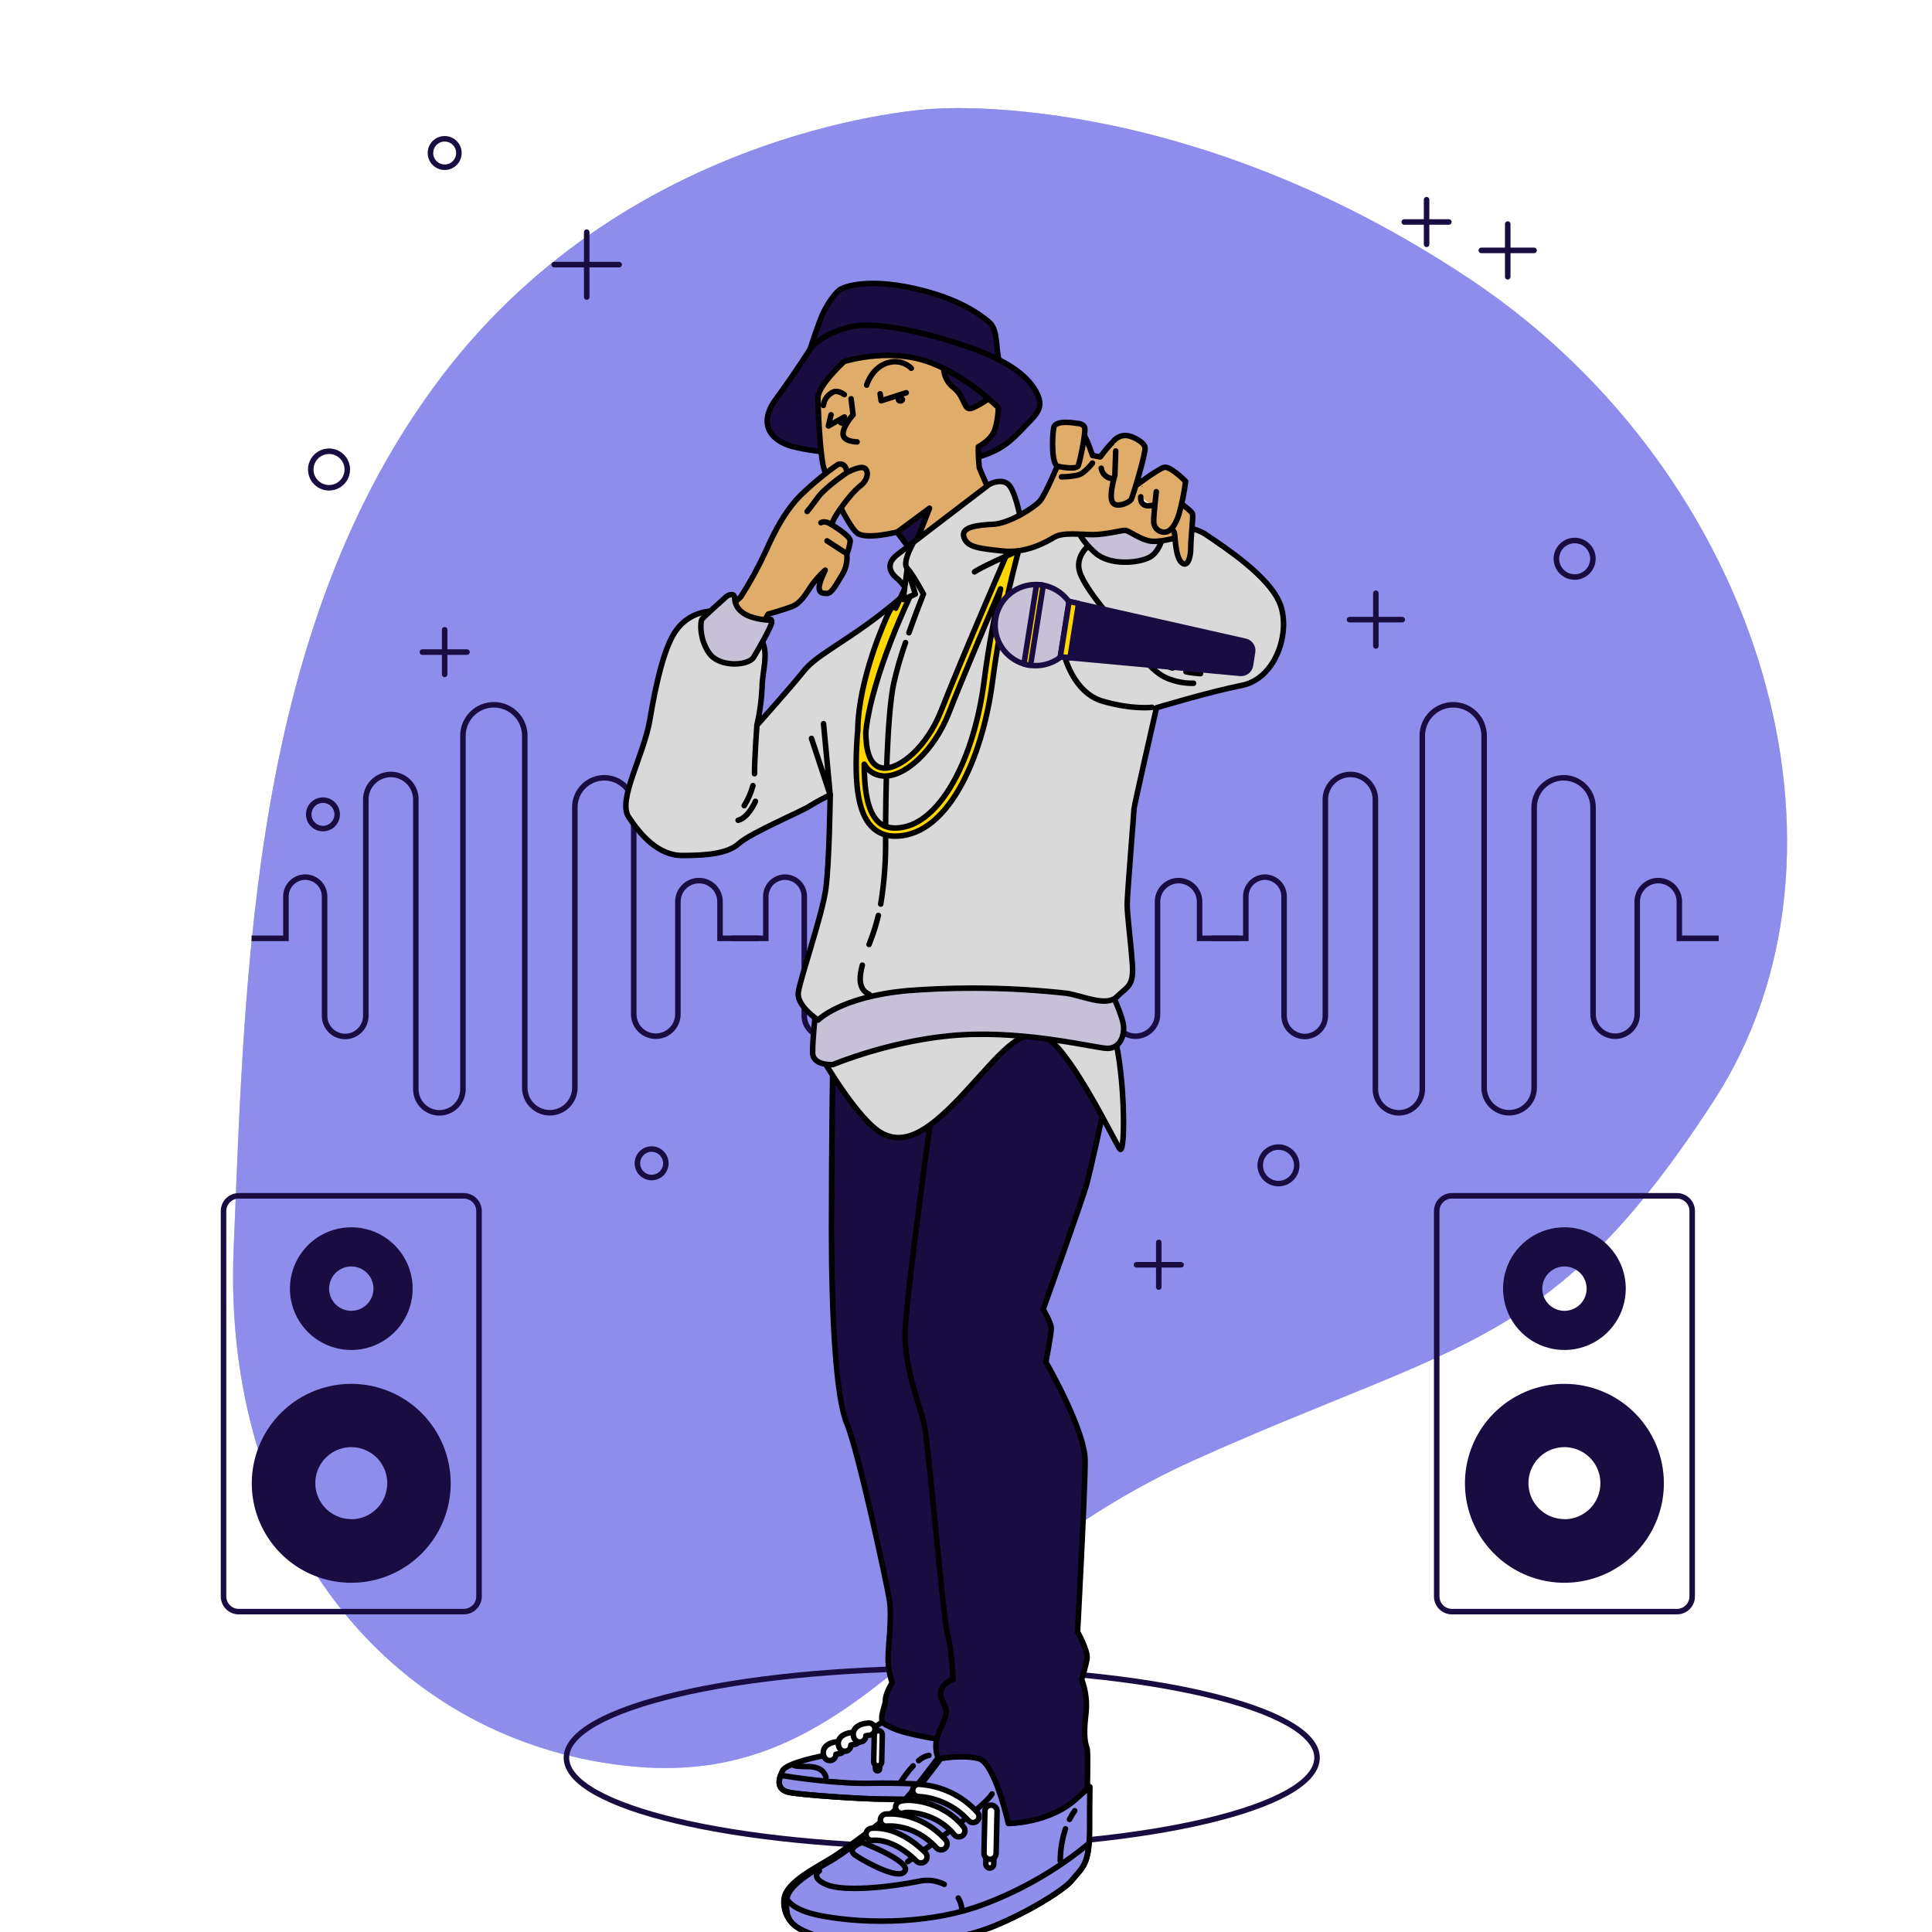 <svg width="350" height="350" viewBox="0 0 350 350" fill="none" xmlns="http://www.w3.org/2000/svg">
<g filter="url(#filter0_dd_238_185)">
<path d="M168.658 11.746C168.658 11.746 114.856 14.476 80.129 60.046C45.402 105.616 44.429 167.846 42.329 218.246C40.229 268.646 69.762 306.817 113.064 311.85C156.366 316.883 168.035 278.173 216.608 256.389C265.181 234.605 281.4 236.166 310.45 191.436C339.5 146.706 319.2 77.938 266.497 42.7C213.794 7.462 168.658 11.746 168.658 11.746Z" fill="#8F8EEB"/>
<path opacity="0.7" d="M168.658 11.746C168.658 11.746 114.856 14.476 80.129 60.046C45.402 105.616 44.429 167.846 42.329 218.246C40.229 268.646 69.762 306.817 113.064 311.85C156.366 316.883 168.035 278.173 216.608 256.389C265.181 234.605 281.4 236.166 310.45 191.436C339.5 146.706 319.2 77.938 266.497 42.7C213.794 7.462 168.658 11.746 168.658 11.746Z" fill="#8F8EEB"/>
</g>
<path d="M63.637 250.698C60.073 250.697 56.589 251.752 53.624 253.732C50.66 255.711 48.35 258.525 46.985 261.818C45.621 265.11 45.263 268.734 45.958 272.229C46.653 275.725 48.369 278.936 50.89 281.457C53.41 283.977 56.621 285.693 60.117 286.388C63.613 287.083 67.236 286.726 70.529 285.361C73.821 283.997 76.635 281.686 78.615 278.722C80.594 275.758 81.65 272.273 81.648 268.709C81.648 263.932 79.751 259.351 76.373 255.973C72.995 252.596 68.414 250.698 63.637 250.698ZM63.637 275.198C62.348 275.198 61.088 274.816 60.017 274.1C58.945 273.384 58.11 272.366 57.616 271.175C57.123 269.984 56.994 268.674 57.245 267.41C57.497 266.145 58.118 264.984 59.029 264.073C59.941 263.161 61.102 262.541 62.366 262.289C63.63 262.038 64.94 262.167 66.131 262.66C67.322 263.153 68.34 263.989 69.056 265.06C69.772 266.132 70.154 267.392 70.154 268.681C70.158 269.539 69.992 270.39 69.666 271.184C69.34 271.977 68.861 272.699 68.255 273.307C67.65 273.915 66.93 274.398 66.138 274.727C65.345 275.056 64.496 275.226 63.637 275.226V275.198Z" fill="#190C40"/>
<path d="M63.638 222.334C61.439 222.334 59.29 222.986 57.462 224.207C55.634 225.429 54.209 227.165 53.368 229.196C52.526 231.227 52.306 233.462 52.735 235.619C53.164 237.775 54.223 239.756 55.777 241.31C57.332 242.865 59.313 243.923 61.469 244.352C63.625 244.781 65.86 244.561 67.891 243.72C69.923 242.878 71.659 241.454 72.88 239.626C74.102 237.798 74.754 235.649 74.754 233.45C74.754 230.502 73.582 227.674 71.498 225.59C69.413 223.505 66.586 222.334 63.638 222.334ZM63.638 237.468C62.843 237.468 62.066 237.232 61.405 236.791C60.744 236.349 60.23 235.722 59.925 234.988C59.621 234.253 59.542 233.446 59.697 232.666C59.852 231.887 60.234 231.171 60.796 230.609C61.358 230.047 62.074 229.664 62.854 229.509C63.633 229.354 64.441 229.434 65.175 229.738C65.909 230.042 66.537 230.557 66.978 231.218C67.42 231.878 67.656 232.655 67.656 233.45C67.656 234.516 67.232 235.538 66.479 236.291C65.725 237.045 64.703 237.468 63.638 237.468Z" fill="#190C40"/>
<path d="M84.021 216.636H43.253C41.73 216.636 40.495 217.871 40.495 219.394V289.205C40.495 290.728 41.73 291.963 43.253 291.963H84.021C85.544 291.963 86.779 290.728 86.779 289.205V219.394C86.779 217.871 85.544 216.636 84.021 216.636Z" stroke="#190C40" stroke-miterlimit="10"/>
<path d="M283.409 250.698C279.845 250.698 276.361 251.755 273.398 253.735C270.434 255.715 268.125 258.53 266.761 261.822C265.398 265.115 265.042 268.738 265.737 272.234C266.433 275.729 268.15 278.94 270.67 281.459C273.191 283.979 276.402 285.694 279.898 286.389C283.393 287.083 287.016 286.725 290.309 285.36C293.601 283.996 296.414 281.685 298.393 278.721C300.372 275.757 301.428 272.273 301.427 268.709C301.427 266.343 300.961 264.001 300.055 261.815C299.149 259.629 297.822 257.643 296.149 255.971C294.476 254.298 292.489 252.972 290.303 252.067C288.117 251.162 285.774 250.697 283.409 250.698ZM283.409 275.198C282.12 275.198 280.86 274.816 279.788 274.1C278.716 273.384 277.881 272.366 277.388 271.175C276.894 269.984 276.765 268.674 277.017 267.41C277.268 266.145 277.889 264.984 278.8 264.073C279.712 263.161 280.873 262.541 282.137 262.289C283.401 262.038 284.712 262.167 285.903 262.66C287.093 263.153 288.111 263.989 288.827 265.06C289.543 266.132 289.926 267.392 289.926 268.681C289.93 269.539 289.765 270.39 289.439 271.185C289.114 271.979 288.635 272.701 288.029 273.309C287.423 273.918 286.703 274.4 285.91 274.729C285.117 275.058 284.267 275.227 283.409 275.226V275.198Z" fill="#190C40"/>
<path d="M283.409 222.334C281.21 222.334 279.061 222.986 277.233 224.207C275.405 225.429 273.98 227.165 273.139 229.196C272.298 231.227 272.078 233.462 272.507 235.619C272.935 237.775 273.994 239.756 275.549 241.31C277.103 242.865 279.084 243.923 281.24 244.352C283.397 244.781 285.632 244.561 287.663 243.72C289.694 242.878 291.43 241.454 292.652 239.626C293.873 237.798 294.525 235.649 294.525 233.45C294.525 230.502 293.354 227.674 291.269 225.59C289.185 223.505 286.357 222.334 283.409 222.334ZM283.409 237.468C282.615 237.467 281.838 237.23 281.179 236.787C280.519 236.345 280.005 235.717 279.702 234.983C279.399 234.248 279.32 233.441 279.476 232.662C279.632 231.883 280.015 231.168 280.577 230.606C281.139 230.045 281.855 229.663 282.635 229.509C283.414 229.354 284.221 229.434 284.955 229.739C285.689 230.043 286.316 230.558 286.757 231.218C287.198 231.879 287.434 232.656 287.434 233.45C287.434 233.978 287.33 234.501 287.127 234.989C286.925 235.477 286.629 235.92 286.255 236.294C285.881 236.667 285.437 236.963 284.949 237.164C284.46 237.366 283.937 237.469 283.409 237.468Z" fill="#190C40"/>
<path d="M303.8 216.636H263.032C261.509 216.636 260.274 217.871 260.274 219.394V289.205C260.274 290.728 261.509 291.963 263.032 291.963H303.8C305.324 291.963 306.558 290.728 306.558 289.205V219.394C306.558 217.871 305.324 216.636 303.8 216.636Z" stroke="#190C40" stroke-miterlimit="10"/>
<path d="M106.288 42.056V53.816" stroke="#190C40" stroke-linecap="round" stroke-linejoin="round"/>
<path d="M112.167 47.936H100.4" stroke="#190C40" stroke-linecap="round" stroke-linejoin="round"/>
<path d="M80.556 114.086V122.171" stroke="#190C40" stroke-linecap="round" stroke-linejoin="round"/>
<path d="M84.602 118.132H76.517" stroke="#190C40" stroke-linecap="round" stroke-linejoin="round"/>
<path d="M258.439 36.176V44.261" stroke="#190C40" stroke-linecap="round" stroke-linejoin="round"/>
<path d="M262.479 40.215H254.394" stroke="#190C40" stroke-linecap="round" stroke-linejoin="round"/>
<path d="M209.923 225.078V233.163" stroke="#190C40" stroke-linecap="round" stroke-linejoin="round"/>
<path d="M213.969 229.124H205.884" stroke="#190C40" stroke-linecap="round" stroke-linejoin="round"/>
<path d="M249.249 107.471V117.026" stroke="#190C40" stroke-linecap="round" stroke-linejoin="round"/>
<path d="M254.03 112.252H244.475" stroke="#190C40" stroke-linecap="round" stroke-linejoin="round"/>
<path d="M273.14 40.586V50.141" stroke="#190C40" stroke-linecap="round" stroke-linejoin="round"/>
<path d="M277.913 45.36H268.358" stroke="#190C40" stroke-linecap="round" stroke-linejoin="round"/>
<path d="M62.916 85.05C62.917 85.705 62.724 86.347 62.361 86.892C61.998 87.438 61.48 87.863 60.875 88.115C60.27 88.366 59.604 88.432 58.961 88.305C58.318 88.177 57.727 87.862 57.264 87.398C56.8 86.935 56.485 86.344 56.357 85.701C56.23 85.058 56.296 84.392 56.547 83.787C56.799 83.181 57.224 82.664 57.77 82.301C58.315 81.938 58.956 81.745 59.612 81.746C60.488 81.746 61.329 82.094 61.948 82.714C62.568 83.333 62.916 84.174 62.916 85.05Z" stroke="#190C40" stroke-linecap="round" stroke-linejoin="round"/>
<path d="M234.92 211.113C234.92 211.768 234.726 212.408 234.362 212.952C233.998 213.497 233.481 213.921 232.876 214.172C232.271 214.423 231.605 214.488 230.963 214.36C230.321 214.233 229.731 213.917 229.268 213.454C228.805 212.991 228.489 212.401 228.361 211.759C228.234 211.117 228.299 210.451 228.55 209.846C228.8 209.241 229.225 208.724 229.769 208.36C230.314 207.996 230.954 207.802 231.609 207.802C232.044 207.802 232.474 207.888 232.876 208.054C233.278 208.22 233.643 208.464 233.95 208.772C234.258 209.079 234.501 209.444 234.668 209.846C234.834 210.248 234.92 210.678 234.92 211.113Z" stroke="#190C40" stroke-linecap="round" stroke-linejoin="round"/>
<path d="M288.575 101.227C288.575 101.882 288.381 102.522 288.017 103.066C287.653 103.611 287.136 104.035 286.531 104.286C285.926 104.537 285.26 104.602 284.618 104.474C283.976 104.347 283.386 104.031 282.923 103.568C282.46 103.105 282.145 102.515 282.017 101.873C281.889 101.231 281.955 100.565 282.205 99.96C282.456 99.355 282.88 98.838 283.425 98.474C283.969 98.11 284.609 97.916 285.264 97.916C285.699 97.915 286.13 98 286.532 98.166C286.934 98.332 287.3 98.576 287.607 98.884C287.915 99.191 288.159 99.557 288.325 99.959C288.491 100.361 288.576 100.792 288.575 101.227Z" stroke="#190C40" stroke-linecap="round" stroke-linejoin="round"/>
<path d="M80.555 30.296C81.978 30.296 83.132 29.143 83.132 27.72C83.132 26.297 81.978 25.144 80.555 25.144C79.133 25.144 77.98 26.297 77.98 27.72C77.98 29.143 79.133 30.296 80.555 30.296Z" stroke="#190C40" stroke-linecap="round" stroke-linejoin="round"/>
<path d="M118.048 213.318C119.47 213.318 120.624 212.165 120.624 210.742C120.624 209.319 119.47 208.166 118.048 208.166C116.625 208.166 115.472 209.319 115.472 210.742C115.472 212.165 116.625 213.318 118.048 213.318Z" stroke="#190C40" stroke-linecap="round" stroke-linejoin="round"/>
<path d="M58.506 150.108C59.928 150.108 61.082 148.955 61.082 147.532C61.082 146.109 59.928 144.956 58.506 144.956C57.083 144.956 55.93 146.109 55.93 147.532C55.93 148.955 57.083 150.108 58.506 150.108Z" stroke="#190C40" stroke-linecap="round" stroke-linejoin="round"/>
<path d="M45.57 169.988H51.8V162.4C51.8 161.472 52.169 160.581 52.825 159.925C53.482 159.269 54.372 158.9 55.3 158.9C56.229 158.9 57.119 159.269 57.775 159.925C58.432 160.581 58.8 161.472 58.8 162.4V184.03C58.8 185.02 59.193 185.97 59.893 186.671C60.592 187.372 61.541 187.766 62.531 187.768C63.523 187.768 64.474 187.374 65.174 186.673C65.876 185.972 66.269 185.021 66.269 184.03V144.83C66.271 143.628 66.75 142.476 67.6 141.627C68.451 140.778 69.603 140.301 70.805 140.301C71.4 140.301 71.989 140.418 72.538 140.646C73.088 140.873 73.587 141.207 74.008 141.628C74.428 142.048 74.762 142.547 74.99 143.097C75.217 143.646 75.334 144.235 75.334 144.83V197.33C75.334 198.462 75.784 199.549 76.585 200.349C77.386 201.15 78.472 201.6 79.604 201.6C80.736 201.598 81.82 201.147 82.619 200.347C83.418 199.546 83.867 198.461 83.867 197.33V133.28C83.867 131.795 84.457 130.37 85.507 129.32C86.558 128.27 87.982 127.68 89.467 127.68C90.953 127.68 92.377 128.27 93.427 129.32C94.477 130.37 95.067 131.795 95.067 133.28V197.05C95.067 198.253 95.545 199.407 96.396 200.257C97.246 201.108 98.4 201.586 99.603 201.586C100.806 201.586 101.96 201.108 102.811 200.257C103.661 199.407 104.139 198.253 104.139 197.05V146.237C104.139 144.822 104.701 143.466 105.702 142.465C106.702 141.465 108.059 140.903 109.473 140.903C110.888 140.903 112.245 141.465 113.245 142.465C114.245 143.466 114.807 144.822 114.807 146.237V183.722C114.807 184.782 115.228 185.799 115.978 186.548C116.728 187.298 117.744 187.719 118.804 187.719C119.33 187.72 119.85 187.617 120.336 187.417C120.822 187.216 121.263 186.922 121.635 186.551C122.007 186.18 122.302 185.739 122.503 185.253C122.705 184.768 122.808 184.247 122.808 183.722V163.345C122.808 162.333 123.21 161.363 123.926 160.647C124.641 159.932 125.612 159.53 126.623 159.53C127.635 159.53 128.605 159.932 129.321 160.647C130.036 161.363 130.438 162.333 130.438 163.345V169.988H137.536" stroke="#190C40" stroke-miterlimit="10"/>
<path d="M132.531 169.988H138.733V162.4C138.733 161.478 139.097 160.593 139.746 159.937C140.395 159.282 141.276 158.909 142.198 158.9C143.127 158.9 144.017 159.269 144.673 159.925C145.33 160.581 145.698 161.472 145.698 162.4V184.03C145.698 185.021 146.092 185.972 146.793 186.673C147.494 187.374 148.445 187.768 149.436 187.768C150.426 187.766 151.375 187.372 152.075 186.671C152.774 185.97 153.167 185.02 153.167 184.03V144.83C153.169 143.628 153.648 142.476 154.498 141.627C155.349 140.778 156.501 140.301 157.703 140.301C158.904 140.301 160.056 140.778 160.906 141.628C161.755 142.477 162.232 143.629 162.232 144.83V197.33C162.232 198.462 162.682 199.549 163.483 200.349C164.284 201.15 165.37 201.6 166.502 201.6C167.634 201.598 168.718 201.147 169.517 200.347C170.316 199.546 170.765 198.461 170.765 197.33V133.28C170.765 131.795 171.355 130.37 172.405 129.32C173.456 128.27 174.88 127.68 176.365 127.68C177.85 127.68 179.275 128.27 180.325 129.32C181.375 130.37 181.965 131.795 181.965 133.28V197.05C181.964 197.645 182.081 198.235 182.308 198.785C182.535 199.336 182.869 199.836 183.289 200.257C183.71 200.678 184.21 201.013 184.759 201.241C185.309 201.469 185.899 201.586 186.494 201.586C187.09 201.586 187.68 201.469 188.23 201.241C188.78 201.013 189.28 200.679 189.702 200.257C190.123 199.836 190.457 199.336 190.685 198.786C190.913 198.236 191.03 197.646 191.03 197.05V146.237C191.03 144.822 191.592 143.466 192.593 142.465C193.593 141.465 194.95 140.903 196.364 140.903C197.779 140.903 199.136 141.465 200.136 142.465C201.136 143.466 201.698 144.822 201.698 146.237V183.722C201.698 184.782 202.119 185.799 202.869 186.548C203.619 187.298 204.635 187.719 205.695 187.719C206.221 187.72 206.741 187.617 207.227 187.417C207.713 187.216 208.154 186.922 208.526 186.551C208.898 186.18 209.193 185.739 209.394 185.253C209.596 184.768 209.699 184.247 209.699 183.722V163.345C209.699 162.336 210.099 161.367 210.812 160.652C211.524 159.937 212.491 159.534 213.5 159.53C214.512 159.53 215.482 159.932 216.198 160.647C216.913 161.363 217.315 162.333 217.315 163.345V169.988H224.413" stroke="#190C40" stroke-miterlimit="10"/>
<path d="M219.492 169.988H225.694V162.4C225.694 161.478 226.058 160.593 226.707 159.937C227.356 159.282 228.237 158.909 229.159 158.9C230.081 158.909 230.963 159.282 231.611 159.937C232.26 160.593 232.624 161.478 232.624 162.4V184.03C232.624 185.021 233.018 185.972 233.719 186.673C234.42 187.374 235.371 187.768 236.362 187.768C237.354 187.768 238.304 187.374 239.005 186.673C239.706 185.972 240.1 185.021 240.1 184.03V144.83C240.102 143.628 240.581 142.476 241.431 141.627C242.282 140.778 243.434 140.301 244.636 140.301C245.231 140.301 245.82 140.418 246.369 140.646C246.919 140.873 247.418 141.207 247.839 141.628C248.259 142.048 248.593 142.547 248.82 143.097C249.048 143.646 249.165 144.235 249.165 144.83V197.33C249.165 198.456 249.61 199.537 250.403 200.337C251.197 201.137 252.274 201.591 253.4 201.6C253.961 201.6 254.516 201.489 255.033 201.275C255.551 201.06 256.021 200.746 256.417 200.349C256.813 199.952 257.127 199.482 257.341 198.964C257.555 198.446 257.664 197.89 257.663 197.33V133.28C257.663 131.795 258.253 130.37 259.303 129.32C260.354 128.27 261.778 127.68 263.263 127.68C264.748 127.68 266.173 128.27 267.223 129.32C268.273 130.37 268.863 131.795 268.863 133.28V197.05C268.863 198.252 269.34 199.404 270.189 200.255C271.038 201.105 272.19 201.584 273.392 201.586C273.988 201.586 274.578 201.469 275.128 201.241C275.678 201.013 276.178 200.679 276.6 200.257C277.021 199.836 277.355 199.336 277.583 198.786C277.811 198.236 277.928 197.646 277.928 197.05V146.237C277.928 144.822 278.49 143.466 279.49 142.465C280.491 141.465 281.848 140.903 283.262 140.903C284.677 140.903 286.034 141.465 287.034 142.465C288.034 143.466 288.596 144.822 288.596 146.237V183.722C288.596 184.782 289.017 185.799 289.767 186.548C290.516 187.298 291.533 187.719 292.593 187.719C293.119 187.72 293.639 187.617 294.125 187.417C294.611 187.216 295.052 186.922 295.424 186.551C295.796 186.18 296.091 185.739 296.292 185.253C296.494 184.768 296.597 184.247 296.597 183.722V163.345C296.597 162.333 296.999 161.363 297.715 160.647C298.43 159.932 299.4 159.53 300.412 159.53C301.424 159.53 302.394 159.932 303.11 160.647C303.825 161.363 304.227 162.333 304.227 163.345V169.988H311.36" stroke="#190C40" stroke-miterlimit="10"/>
<path d="M170.604 334.6C208.155 334.6 238.595 327.36 238.595 318.43C238.595 309.5 208.155 302.26 170.604 302.26C133.054 302.26 102.613 309.5 102.613 318.43C102.613 327.36 133.054 334.6 170.604 334.6Z" stroke="#190C40" stroke-linecap="round" stroke-linejoin="round"/>
<g filter="url(#filter1_ddddd_238_185)">
<path d="M146.468 44.135C146.468 44.135 147.567 40.705 148.568 38.01C149.569 35.315 151.263 33.11 152.124 32.494C152.985 31.878 157.269 30.394 165.599 32.249C173.929 34.104 177.73 37.149 179.074 38.255C180.418 39.361 180.425 41.195 180.67 43.4C180.84 44.842 181.085 46.275 181.405 47.691C181.405 47.691 180.544 45.85 170.009 44.38C159.474 42.91 155.4 41.93 152.348 43.4C149.296 44.87 145.733 46.711 145.733 46.711L146.468 44.135Z" fill="#190C40" stroke="black" stroke-linecap="round" stroke-linejoin="round"/>
<path d="M149.1 61.831C147.45 61.683 145.813 61.418 144.2 61.04C140.203 60.242 136.934 57.26 140.567 52.297C144.2 47.334 146.559 43.554 146.559 43.554C146.559 43.554 148.064 40.754 153.825 39.263C159.586 37.772 172.081 41.545 176.981 43.421C181.881 45.297 185.794 47.6 187.6 50.785C189.406 53.97 187.845 54.943 184.905 58.023C181.965 61.103 180.131 62.041 175.231 63.385C170.331 64.729 149.1 61.831 149.1 61.831Z" fill="#190C40" stroke="black" stroke-linecap="round" stroke-linejoin="round"/>
<path d="M152.908 45.5C152.908 45.5 148.183 49.861 148.183 52.038C148.183 54.215 148.547 61.481 149.093 64.204C149.639 66.927 153.636 75.285 155.267 76.559C156.898 77.833 162.533 76.377 162.533 76.377L165.263 80.01L179.963 70.567C179.963 70.567 177.597 65.296 177.415 64.75C177.275 63.483 177.215 62.209 177.233 60.935C177.233 60.935 179.417 59.85 180.145 58.03C180.602 56.677 180.838 55.259 180.845 53.83C180.845 53.83 174.489 47.474 167.405 45.297C160.321 43.12 152.908 45.5 152.908 45.5Z" fill="#E0AC69" stroke="black" stroke-linecap="round" stroke-linejoin="round"/>
<path d="M154.182 52.241L154.546 55.146C154.546 55.146 152.726 57.141 152.726 58.597C152.726 60.053 155.267 60.053 155.267 60.053" stroke="black" stroke-linecap="round" stroke-linejoin="round"/>
<path d="M159.446 51.331L159.628 52.605L164.171 51.149" stroke="black" stroke-linecap="round" stroke-linejoin="round"/>
<path d="M150.549 55.146L150.073 57.169L152.978 55.531" stroke="black" stroke-linecap="round" stroke-linejoin="round"/>
<path d="M163.489 52.395C163.489 52.438 163.47 52.492 163.408 52.546C163.345 52.6 163.245 52.644 163.121 52.644C162.997 52.644 162.897 52.6 162.834 52.546C162.772 52.492 162.753 52.438 162.753 52.395C162.753 52.352 162.772 52.297 162.834 52.244C162.897 52.19 162.997 52.146 163.121 52.146C163.245 52.146 163.345 52.19 163.408 52.244C163.47 52.297 163.489 52.352 163.489 52.395Z" fill="#190C40" stroke="black"/>
<path d="M152.982 56.42C152.982 56.463 152.963 56.518 152.901 56.571C152.838 56.626 152.738 56.669 152.614 56.669C152.49 56.669 152.39 56.626 152.327 56.571C152.265 56.518 152.246 56.463 152.246 56.42C152.246 56.377 152.265 56.322 152.327 56.269C152.39 56.215 152.49 56.171 152.614 56.171C152.738 56.171 152.838 56.215 152.901 56.269C152.963 56.322 152.982 56.377 152.982 56.42Z" fill="#190C40" stroke="black"/>
<path d="M157.003 49.77C157.003 49.77 157.99 46.27 161.287 45.605C161.963 45.467 162.662 45.495 163.324 45.688C163.987 45.88 164.592 46.231 165.088 46.711" stroke="black" stroke-linecap="round" stroke-linejoin="round"/>
<path d="M152.957 51.485C152.957 51.485 151.865 50.638 150.997 50.995C150.505 51.209 150.077 51.547 149.755 51.977C149.433 52.406 149.229 52.913 149.163 53.445" stroke="black" stroke-linecap="round" stroke-linejoin="round"/>
<path d="M172.809 50.26C174.909 51.975 174.524 54.551 176.113 53.935C177.163 53.486 178.157 52.916 179.074 52.234C176.599 50.093 173.875 48.257 170.961 46.767C170.987 47.451 171.166 48.12 171.486 48.725C171.806 49.329 172.258 49.854 172.809 50.26Z" fill="#190C40" stroke="black" stroke-linecap="round" stroke-linejoin="round"/>
<path d="M162.533 76.398L168.392 72.065L165.263 80.031L162.533 76.398Z" fill="#190C40" stroke="black" stroke-linecap="round" stroke-linejoin="round"/>
<path d="M160.868 291.235C160.868 291.235 151.803 297.605 150.333 297.85C148.863 298.095 142.493 299.32 141.758 300.79C141.023 302.26 140.533 304.22 142.983 304.71C145.433 305.2 156.458 305.935 160.378 305.935C164.298 305.935 168.708 306.18 170.878 305.69C173.048 305.2 176.513 306.18 177.738 301.28C178.963 296.38 178.718 292.46 177.983 289.765C177.248 287.07 160.868 291.235 160.868 291.235Z" fill="#8F8EEB" stroke="black" stroke-linecap="round" stroke-linejoin="round"/>
<path d="M172.838 303.702C167.908 303.187 162.953 302.97 157.998 303.051C151.74 303.24 143.298 301.931 141.401 301.616C140.946 302.911 140.974 304.304 142.983 304.71C145.433 305.2 156.458 305.935 160.378 305.935C164.298 305.935 168.708 306.18 170.878 305.69C172.047 305.431 173.552 305.578 174.896 305.053L172.838 303.702Z" stroke="black" stroke-linecap="round" stroke-linejoin="round"/>
<path d="M158.949 300.811C158.901 300.811 158.853 300.801 158.808 300.783C158.763 300.764 158.723 300.737 158.689 300.702C158.655 300.667 158.629 300.626 158.611 300.581C158.593 300.537 158.584 300.488 158.585 300.44L158.62 299.159C158.62 299.111 158.63 299.063 158.648 299.019C158.667 298.975 158.695 298.935 158.729 298.902C158.764 298.868 158.805 298.842 158.85 298.825C158.895 298.808 158.943 298.8 158.991 298.802C159.089 298.806 159.181 298.847 159.249 298.918C159.317 298.988 159.355 299.082 159.355 299.18V300.454C159.356 300.505 159.345 300.556 159.324 300.603C159.303 300.65 159.272 300.692 159.234 300.726C159.195 300.759 159.15 300.785 159.101 300.799C159.052 300.814 159 300.818 158.949 300.811Z" fill="white" stroke="black" stroke-linecap="round" stroke-linejoin="round"/>
<path d="M158.977 299.908C158.786 299.896 158.607 299.81 158.477 299.67C158.347 299.529 158.275 299.344 158.277 299.152L158.389 294.217C158.403 294.028 158.488 293.85 158.627 293.721C158.766 293.591 158.948 293.518 159.138 293.517C159.33 293.526 159.51 293.609 159.641 293.749C159.771 293.889 159.842 294.075 159.838 294.266L159.726 299.201C159.719 299.394 159.637 299.575 159.496 299.708C159.356 299.84 159.17 299.912 158.977 299.908Z" fill="white" stroke="black" stroke-linecap="round" stroke-linejoin="round"/>
<path d="M150.318 298.942C150.118 298.942 149.921 298.886 149.751 298.781C149.58 298.676 149.442 298.526 149.352 298.347C149.211 298.095 149.137 297.81 149.137 297.521C149.137 297.232 149.211 296.948 149.352 296.695C149.912 295.722 151.326 295.533 151.914 295.498C152.196 295.498 152.469 295.605 152.674 295.799C152.88 295.993 153.004 296.259 153.02 296.541C153.036 296.823 152.943 297.101 152.761 297.317C152.579 297.533 152.321 297.671 152.04 297.703C151.832 297.72 151.626 297.755 151.424 297.808C151.432 298.019 151.379 298.228 151.271 298.409C151.163 298.591 151.004 298.737 150.815 298.83C150.66 298.904 150.49 298.943 150.318 298.942Z" fill="white" stroke="black" stroke-linecap="round" stroke-linejoin="round"/>
<path d="M153.042 297.262C152.84 297.265 152.641 297.21 152.469 297.105C152.297 297 152.158 296.848 152.069 296.667C151.928 296.415 151.854 296.13 151.854 295.841C151.854 295.552 151.928 295.267 152.069 295.015C152.636 294.042 154.05 293.86 154.631 293.825C154.775 293.816 154.919 293.836 155.056 293.883C155.193 293.93 155.319 294.004 155.427 294.1C155.535 294.196 155.624 294.312 155.687 294.442C155.75 294.572 155.787 294.713 155.796 294.858C155.805 295.002 155.785 295.146 155.738 295.283C155.691 295.42 155.617 295.546 155.521 295.654C155.425 295.762 155.309 295.851 155.179 295.914C155.049 295.977 154.908 296.014 154.764 296.023C154.553 296.039 154.345 296.074 154.141 296.128C154.149 296.339 154.096 296.548 153.987 296.729C153.879 296.911 153.721 297.057 153.532 297.15C153.379 297.224 153.211 297.263 153.042 297.262Z" fill="white" stroke="black" stroke-linecap="round" stroke-linejoin="round"/>
<path d="M155.757 295.589C155.556 295.589 155.359 295.534 155.187 295.429C155.015 295.324 154.876 295.173 154.784 294.994C154.643 294.742 154.568 294.457 154.568 294.168C154.568 293.879 154.643 293.594 154.784 293.342C155.344 292.362 156.758 292.18 157.339 292.145C157.631 292.127 157.917 292.226 158.136 292.42C158.355 292.614 158.487 292.886 158.505 293.178C158.523 293.469 158.424 293.756 158.23 293.974C158.036 294.193 157.764 294.325 157.472 294.343C157.264 294.359 157.057 294.396 156.856 294.455C156.861 294.664 156.806 294.871 156.698 295.05C156.59 295.23 156.434 295.375 156.247 295.47C156.095 295.545 155.928 295.586 155.757 295.589Z" fill="white" stroke="black" stroke-linecap="round" stroke-linejoin="round"/>
<path d="M143.773 299.789C143.773 299.789 143.892 300.027 146.286 300.027C148.68 300.027 149.394 301.105 149.632 301.938" stroke="black" stroke-linecap="round" stroke-linejoin="round"/>
<path d="M166.418 298.956C166.944 298.479 167.586 298.149 168.28 297.997" stroke="black" stroke-linecap="round" stroke-linejoin="round"/>
<path d="M163.142 302.897C163.807 301.831 164.568 300.828 165.417 299.901" stroke="black" stroke-linecap="round" stroke-linejoin="round"/>
<path d="M150.878 171.423C150.878 171.423 150.633 186.858 150.633 202.783C150.633 218.708 151.452 233.275 153.433 237.93C155.414 242.585 160.643 266.735 161.133 269.92C161.623 273.105 160.888 278.005 160.888 280.42C160.894 281.92 161.142 283.409 161.623 284.83C161.623 284.83 160.398 286.79 160.398 288.015C160.398 289.24 158.928 291.69 160.398 292.425C161.868 293.16 162.848 293.895 170.198 295.12C177.548 296.345 182.203 289.24 183.428 287.28C184.653 285.32 177.688 238.63 176.708 230.055C175.728 221.48 176.379 203.728 177.849 196.868C179.319 190.008 178.584 174.083 177.604 170.898C176.624 167.713 167.069 165.753 161.924 166.243C156.779 166.733 150.878 171.423 150.878 171.423Z" fill="#190C40" stroke="black" stroke-linecap="round" stroke-linejoin="round"/>
<path d="M169.268 178.131C169.268 178.131 163.962 215.728 163.962 221.853C163.962 227.978 166.657 234.838 167.392 237.778C168.127 240.718 170.927 273.933 171.662 276.138C172.397 278.343 172.642 284.223 172.642 284.223C172.642 284.223 170.682 284.958 170.437 286.428C170.192 287.898 171.417 288.878 171.417 290.103C171.417 291.328 170.192 293.288 169.702 295.003C169.431 296.144 169.516 297.341 169.947 298.433C169.947 298.433 165.047 305.048 162.842 307.253C160.637 309.458 155.002 313.623 151.817 315.828C148.632 318.033 142.262 320.728 142.017 324.158C141.772 327.588 144.222 330.528 150.347 330.773C156.472 331.018 167.497 331.263 173.622 330.528C179.747 329.793 191.752 322.933 193.712 320.483C195.672 318.033 196.925 317.788 196.925 310.928C196.925 304.068 197.17 297.453 196.925 296.718C196.68 295.983 196.225 294.758 196.68 290.838C196.999 288.606 196.746 286.33 195.945 284.223C196.346 283.019 196.673 281.791 196.925 280.548C197.17 279.078 195.21 275.648 195.21 275.648C195.21 275.648 196.575 250.273 196.575 244.638C196.575 239.003 189.47 226.753 189.47 226.753C189.47 226.753 190.45 221.608 190.45 220.628C190.45 219.648 188.98 217.198 188.98 217.198C188.98 217.198 196.225 196.996 196.925 194.301C197.625 191.606 199.62 182.786 200.11 179.846C200.6 176.906 198.885 170.781 196.68 167.106C194.475 163.431 184.92 159.021 181.49 161.961C178.06 164.901 169.268 178.131 169.268 178.131Z" fill="#190C40" stroke="black" stroke-linecap="round" stroke-linejoin="round"/>
<path d="M148.918 171.668C148.918 171.668 155.533 183.183 159.943 185.388C164.353 187.593 168.763 184.408 174.888 177.793C181.013 171.178 184.688 166.033 189.098 167.748C193.508 169.463 201.593 186.123 202.818 188.083C204.043 190.043 203.798 171.913 201.348 166.278C198.898 160.643 186.403 158.438 171.248 160.398C156.093 162.358 148.918 171.668 148.918 171.668Z" fill="#D9D9D9" stroke="black" stroke-linecap="round" stroke-linejoin="round"/>
<path d="M147.7 163.8C147.7 163.8 147.21 168.21 147.21 170.66C147.21 173.11 150.885 172.865 150.885 172.865C150.885 172.865 161.91 168.21 174.16 167.475C186.41 166.74 198.66 169.925 200.62 169.925C202.58 169.925 203.56 168.21 203.56 166.25C203.56 164.29 201.355 159.88 201.355 159.88C201.355 159.88 196.21 154.245 181.02 153.755C165.83 153.265 154.805 153.51 151.62 156.205C148.435 158.9 147.7 163.8 147.7 163.8Z" fill="#C7C1D8" stroke="black" stroke-linecap="round" stroke-linejoin="round"/>
<path d="M179.158 67.788C179.158 67.788 165.403 78.288 162.589 80.451C159.775 82.614 162.12 84.511 162.75 84.98C163.403 85.643 163.978 86.378 164.465 87.171C161.224 90.07 157.778 92.733 154.154 95.137C148.057 99.204 146.965 99.827 145.243 102.011C143.521 104.195 137.123 111.391 137.123 111.391C137.642 109.133 137.956 106.832 138.061 104.517C138.061 101.717 139.349 98.294 137.942 95.949C136.535 93.604 133.098 90.636 129.976 90.636C126.854 90.636 124.033 91.728 122.157 94.696C120.281 97.664 118.839 103.733 117.747 110.299C116.655 116.865 111.846 124.859 113.876 127.981C115.906 131.103 119.189 134.981 123.564 134.981C127.939 134.981 131.845 134.666 133.882 132.79C135.919 130.914 145.558 126.826 146.65 126.042C147.859 125.291 149.112 124.613 150.402 124.012C150.402 124.012 150.248 136.045 149.625 140.889C149.002 145.733 144.935 157.297 144.62 159.789C144.305 162.281 148.218 164.787 148.218 164.787C148.218 164.787 152.278 160.587 164.318 159.474C173.948 158.727 183.627 158.884 193.228 159.943C196.196 160.412 200.417 162.449 202.328 160.573C204.239 158.697 205.45 158.697 205.128 154.476C204.806 150.255 204.197 145.726 204.197 143.85C204.197 141.974 205.443 126.973 205.443 126.504C205.443 126.035 209.51 108.22 209.51 108.22C209.51 108.22 218.729 105.42 224.98 104.16C231.231 102.9 233.884 94.318 231.854 89.313C229.824 84.308 221.851 79.156 218.414 76.811C214.977 74.466 203.567 74.011 202.006 74.627C200.445 75.243 195.601 74.312 191.849 73.843C188.097 73.374 186.067 73.374 185.444 73.528L184.814 73.689C184.814 73.689 183.876 68.53 182.476 67.592C181.076 66.654 179.158 67.788 179.158 67.788Z" fill="#D9D9D9" stroke="black" stroke-linecap="round" stroke-linejoin="round"/>
<path d="M214.852 101.703C215.72 101.877 216.599 101.989 217.484 102.039" stroke="black" stroke-linecap="round" stroke-linejoin="round"/>
<path d="M198.576 77.819C198.576 77.819 194.509 80.01 195.601 83.601C196.693 87.192 204.043 95.501 207.501 98.301C208.964 99.488 210.622 100.412 212.401 101.031" stroke="black" stroke-linecap="round" stroke-linejoin="round"/>
<path d="M206.073 98C206.073 98 208.733 101.752 211.386 102.844C212.917 103.493 214.568 103.813 216.23 103.782" stroke="black" stroke-linecap="round" stroke-linejoin="round"/>
<path d="M136.402 122.325C136.057 123.605 135.524 124.827 134.82 125.951" stroke="black" stroke-linecap="round" stroke-linejoin="round"/>
<path d="M137.123 111.391C137.123 111.391 136.689 117.201 136.689 120.169" stroke="black" stroke-linecap="round" stroke-linejoin="round"/>
<path d="M136.85 125.167C136.85 125.167 135.597 128.135 133.721 128.604" stroke="black" stroke-linecap="round" stroke-linejoin="round"/>
<path d="M149.191 111.104L150.402 124.047L147.007 113.764" stroke="black" stroke-linecap="round" stroke-linejoin="round"/>
<path d="M192.794 98.602C192.794 98.602 194.355 105.483 199.794 107.044C205.233 108.605 208.705 108.136 208.705 108.136" stroke="black" stroke-linecap="round" stroke-linejoin="round"/>
<path d="M156.219 154.847C155.519 157.514 155.68 159.327 157.493 160.153" stroke="black" stroke-linecap="round" stroke-linejoin="round"/>
<path d="M159.125 145.831C158.76 147.366 158.292 148.874 157.725 150.346L157.438 151.102" stroke="black" stroke-linecap="round" stroke-linejoin="round"/>
<path d="M164.045 96.404C163.192 98.826 162.476 101.294 161.903 103.796C160.678 109.676 160.433 123.641 160.433 131.726C160.502 135.765 160.207 139.801 159.551 143.787" stroke="black" stroke-linecap="round" stroke-linejoin="round"/>
<path d="M165.334 78.561C165.334 78.561 163.374 81.991 164.354 82.971C165.334 83.951 167.294 87.626 167.294 87.626C167.294 87.626 166.013 90.79 164.662 94.626" stroke="black" stroke-linecap="round" stroke-linejoin="round"/>
<path d="M162.162 131.474C160.76 131.515 159.392 131.039 158.319 130.137C155.596 127.813 154.665 122.696 155.288 113.547C155.288 113.183 155.344 112.812 155.386 112.441C155.463 102.928 160.531 92.057 160.79 91.441C160.944 91.07 161.658 89.593 162.029 89.747C162.4 89.901 162.729 89.047 162.582 89.39C162.582 89.39 162.456 89.691 162.267 90.181C163.121 88.263 163.723 87.031 163.807 86.856C163.894 86.681 164.047 86.548 164.232 86.485C164.416 86.422 164.618 86.435 164.794 86.52C164.884 86.559 164.965 86.617 165.031 86.689C165.097 86.762 165.147 86.847 165.178 86.94C165.209 87.033 165.22 87.132 165.211 87.23C165.201 87.327 165.171 87.422 165.123 87.507C165.053 87.654 157.997 102.081 156.856 112.532C156.847 113.351 156.894 114.169 156.996 114.982C157.227 116.746 157.92 118.895 159.887 119.133C162.918 119.497 167.916 115.388 170.527 108.689C174.412 98.742 183.435 78.001 183.526 77.791C183.592 77.605 183.729 77.454 183.907 77.369C184.085 77.284 184.289 77.274 184.474 77.34C184.66 77.405 184.812 77.542 184.897 77.72C184.981 77.898 184.992 78.102 184.926 78.288C182.64 86.534 180.928 94.928 179.802 103.411C178.22 115.878 172.802 129.311 164.29 131.236C163.592 131.395 162.878 131.474 162.162 131.474ZM156.562 118.447C156.562 124.047 157.43 127.456 159.257 129.024C160.391 129.99 161.917 130.242 163.933 129.787C170.597 128.282 176.533 117.355 178.311 103.187C179.095 97.027 180.243 91.189 181.258 86.674C178.283 93.625 174.181 103.299 171.885 109.179C169.246 115.941 163.786 121.079 159.698 120.547C159.049 120.467 158.428 120.235 157.886 119.87C157.343 119.505 156.895 119.018 156.576 118.447H156.562Z" fill="#FFD700" stroke="black" stroke-linecap="round" stroke-linejoin="round"/>
<path d="M164.353 82.971L163.618 88.606L165.823 87.626L164.353 82.971Z" fill="#D9D9D9" stroke="black" stroke-linecap="round" stroke-linejoin="round"/>
<path d="M184.667 79.695C184.667 79.695 178.416 82.355 176.54 83.601" stroke="black" stroke-linecap="round" stroke-linejoin="round"/>
<path d="M195.3 76.104C195.3 76.104 195.769 77.819 198.422 80.164C201.075 82.509 206.234 82.04 208.271 80.948C210.308 79.856 210.882 76.384 210.882 76.384C210.882 76.384 207.802 72.975 206.234 72.821C204.666 72.667 195.916 71.729 195.3 76.104Z" fill="#C7C1D8" stroke="black" stroke-linecap="round" stroke-linejoin="round"/>
<path d="M211.974 74.354C211.673 73.787 211.351 73.241 211.022 72.709C211.082 72.635 211.138 72.558 211.19 72.478C211.394 72.216 211.529 71.907 211.584 71.58C211.639 71.252 211.612 70.916 211.505 70.602C211.19 69.979 209.783 67.326 209.314 67.326C209.069 67.326 207.984 67.494 206.997 67.655L206.815 67.48C206.372 67.078 205.973 66.63 205.625 66.143C205.94 65.086 207.102 62.237 206.815 61.243C206.528 60.249 203.693 59.213 202.615 59.367C201.915 59.472 200.333 61.418 199.325 62.776L197.925 62.524C197.428 61.075 196.448 58.387 195.874 58.275C195.097 58.114 193.69 59.836 193.69 60.62C193.69 60.872 193.739 61.509 193.809 62.251L191.968 63.427C191.968 63.427 189.469 69.524 188.377 70.777C187.285 72.03 182.777 74.837 179.935 74.977C177.093 75.117 173.999 75.446 174.622 77.322C175.245 79.198 177.422 79.352 181.622 79.821C185.822 80.29 189.434 78.26 190.995 77.322C192.556 76.384 195.839 76.853 198.03 76.853C200.221 76.853 203.189 76.076 203.812 76.076C204.435 76.076 206.157 77.476 208.012 77.952C209.867 78.428 213.325 77.322 213.325 77.322C213.325 77.322 213.535 77.322 211.974 74.354Z" fill="#E0AC69" stroke="black" stroke-linecap="round" stroke-linejoin="round"/>
<path d="M202.125 61.698L201.971 66.073C201.971 66.073 200.879 69.664 201.502 70.917C202.125 72.17 204.624 71.071 204.939 70.448C205.254 69.825 207.599 62.048 207.438 61.075C207.277 60.102 205.093 58.884 203.847 58.884C203.462 58.895 203.084 58.984 202.735 59.145C202.387 59.306 202.074 59.536 201.817 59.822" fill="#E0AC69"/>
<path d="M202.125 61.698L201.971 66.073C201.971 66.073 200.879 69.664 201.502 70.917C202.125 72.17 204.624 71.071 204.939 70.448C205.254 69.825 207.599 62.048 207.438 61.075C207.277 60.102 205.093 58.884 203.847 58.884C203.462 58.895 203.084 58.984 202.735 59.145C202.387 59.306 202.074 59.536 201.817 59.822" stroke="black" stroke-linecap="round" stroke-linejoin="round"/>
<path d="M213.066 70.602C213.066 70.602 215.866 72.478 216.034 73.101C216.202 73.724 215.719 77.301 215.719 79.198C215.719 81.095 215.096 82.95 214.004 81.858C212.912 80.766 212.912 77.168 212.751 76.545C212.59 75.922 211.813 75.607 211.813 75.607" fill="#E0AC69"/>
<path d="M213.066 70.602C213.066 70.602 215.866 72.478 216.034 73.101C216.202 73.724 215.719 77.301 215.719 79.198C215.719 81.095 215.096 82.95 214.004 81.858C212.912 80.766 212.912 77.168 212.751 76.545C212.59 75.922 211.813 75.607 211.813 75.607" stroke="black" stroke-linecap="round" stroke-linejoin="round"/>
<path d="M195.097 56.7C195.097 56.7 191.191 55.923 190.897 57.484C190.603 59.045 190.428 64.204 191.681 64.484C192.934 64.764 194.957 64.953 195.272 64.484C195.587 64.015 196.672 58.541 196.525 57.603C196.378 56.665 195.097 56.7 195.097 56.7Z" fill="#E0AC69" stroke="black" stroke-linecap="round" stroke-linejoin="round"/>
<path d="M206.031 67.788C206.031 67.788 209.783 64.988 210.875 64.666C211.967 64.344 214.788 67.2 214.788 67.2C214.53 69.262 214.111 71.3 213.535 73.297C212.751 75.642 211.813 76.419 210.875 76.419C210.618 76.411 210.366 76.352 210.132 76.245C209.898 76.138 209.688 75.986 209.514 75.797C209.34 75.608 209.206 75.386 209.119 75.144C209.031 74.902 208.993 74.646 209.006 74.389C209.006 73.136 209.475 69.076 209.475 69.076" fill="#E0AC69"/>
<path d="M206.031 67.788C206.031 67.788 209.783 64.988 210.875 64.666C211.967 64.344 214.788 67.2 214.788 67.2C214.53 69.262 214.111 71.3 213.535 73.297C212.751 75.642 211.813 76.419 210.875 76.419C210.618 76.411 210.366 76.352 210.132 76.245C209.898 76.138 209.688 75.986 209.514 75.797C209.34 75.608 209.206 75.386 209.119 75.144C209.031 74.902 208.993 74.646 209.006 74.389C209.006 73.136 209.475 69.076 209.475 69.076" stroke="black" stroke-linecap="round" stroke-linejoin="round"/>
<path d="M197.911 63.882C197.911 63.882 196.511 65.758 195.251 66.073C194.275 66.278 193.281 66.384 192.283 66.388" fill="#E0AC69"/>
<path d="M197.911 63.882C197.911 63.882 196.511 65.758 195.251 66.073C194.275 66.278 193.281 66.384 192.283 66.388" stroke="black" stroke-linecap="round" stroke-linejoin="round"/>
<path d="M199.5 64.82C199.568 65.293 199.787 65.732 200.126 66.07C200.464 66.409 200.903 66.628 201.376 66.696" fill="white"/>
<path d="M199.5 64.82C199.568 65.293 199.787 65.732 200.126 66.07C200.464 66.409 200.903 66.628 201.376 66.696" stroke="black" stroke-linecap="round" stroke-linejoin="round"/>
<path d="M206.661 70C206.661 70 206.346 72.03 208.691 71.561L206.661 70Z" fill="white"/>
<path d="M206.661 70C206.661 70 206.346 72.03 208.691 71.561" stroke="black" stroke-linecap="round" stroke-linejoin="round"/>
<path d="M134.19 88.137C135.893 85.483 137.408 82.714 138.726 79.849C140.602 75.649 142.163 72.975 144.193 70.63C146.223 68.285 151.543 64.12 152.005 64.071C153.405 63.91 153.405 65.632 153.405 65.632C153.405 65.632 155.904 64.232 156.688 64.848C157.472 65.464 157.143 67.025 155.904 67.977C153.874 69.538 151.221 73.577 151.06 74.067C150.941 74.397 150.783 74.712 150.591 75.005C150.591 75.005 154.028 77.042 154.028 77.98C153.947 78.788 153.737 79.577 153.405 80.318C153.555 81.623 153.272 82.941 152.6 84.07C151.508 85.792 150.731 87.507 149.8 87.507C148.869 87.507 148.4 87.353 148.4 86.415C148.4 85.477 149.492 83.293 149.492 83.293C148.563 84.136 147.725 85.075 146.993 86.093C146.055 87.493 145.117 89.222 143.556 89.845C141.995 90.468 139.181 91.245 139.181 91.245L136.339 95.9C134.968 96.17 133.546 95.958 132.314 95.298C130.599 94.206 130.13 91.861 130.13 91.861L134.19 88.137Z" fill="#E0AC69" stroke="black" stroke-linecap="round" stroke-linejoin="round"/>
<path d="M133.098 88.291C133.098 88.814 133.225 89.329 133.469 89.791C133.713 90.253 134.066 90.649 134.498 90.944C136.059 92.197 139.188 92.344 139.188 92.344C139.188 92.344 139.811 91.875 139.811 92.659C139.811 93.443 137.466 97.503 136.528 99.064C135.59 100.625 130.438 100.94 128.562 98.441C126.686 95.942 126.84 92.659 127.162 92.19C127.484 91.721 131.691 87.99 131.691 87.99C131.691 87.99 132.944 87.199 133.098 88.291Z" fill="#C7C1D8" stroke="black" stroke-linecap="round" stroke-linejoin="round"/>
<path d="M153.412 65.632C153.412 65.632 149.506 68.285 148.253 70.007C147 71.729 146.223 72.667 146.223 72.667" stroke="black" stroke-linecap="round" stroke-linejoin="round"/>
<path d="M149.821 77.98L153.412 80.318" stroke="black" stroke-linecap="round" stroke-linejoin="round"/>
<path d="M150.598 75.005C150.598 75.005 149.506 74.228 148.722 74.697" stroke="black" stroke-linecap="round" stroke-linejoin="round"/>
<path d="M197.442 303.688C196.672 304.369 195.832 305.118 194.922 305.935C190.022 310.345 182.672 310.345 182.672 310.345C182.672 310.345 180.222 299.32 177.282 298.585C174.342 297.85 170.422 298.585 170.422 298.585C170.422 298.585 165.522 305.2 163.317 307.405C161.112 309.61 155.477 313.775 152.292 315.98C149.107 318.185 142.737 320.88 142.492 324.31C142.247 327.74 143.08 329.294 148.967 331.016C154.42 332.605 167.972 331.415 174.097 330.68C180.222 329.945 192.227 323.085 194.187 320.635C196.147 318.185 197.4 317.94 197.4 311.08C197.4 308.476 197.4 305.9 197.442 303.688Z" fill="#8F8EEB" stroke="black" stroke-linecap="round" stroke-linejoin="round"/>
<path d="M196.924 314.237C191.312 318.812 184.992 322.444 178.213 324.989C169.183 328.433 157.57 328.65 149.177 327.145C144.872 326.368 143.178 325.087 142.548 324.023C142.523 324.117 142.504 324.213 142.492 324.31C142.247 327.74 143.08 329.294 148.967 331.016C154.42 332.605 167.972 331.415 174.097 330.68C180.222 329.945 192.227 323.085 194.187 320.635C195.825 318.591 196.945 318.073 197.274 313.992C197.155 314.076 197.043 314.146 196.924 314.237Z" stroke="black" stroke-linecap="round" stroke-linejoin="round"/>
<path d="M156.205 313.775C156.205 313.775 153.342 314.734 154.77 315.959C155.428 316.519 161.945 320.355 163.618 319.277C166.187 317.625 156.205 313.775 156.205 313.775Z" stroke="black" stroke-linecap="round" stroke-linejoin="round"/>
<path d="M164.451 317.247C164.451 317.247 177.996 307.783 179.718 304.99" stroke="black" stroke-linecap="round" stroke-linejoin="round"/>
<path d="M166.817 317.492C166.524 317.491 166.243 317.375 166.033 317.17C161.833 312.97 158.333 313.369 158.158 313.39C157.869 313.435 157.575 313.363 157.339 313.19C157.104 313.017 156.946 312.758 156.902 312.47C156.857 312.181 156.929 311.886 157.102 311.651C157.274 311.415 157.533 311.258 157.822 311.213C158.011 311.213 162.526 310.513 167.622 315.609C167.725 315.711 167.807 315.833 167.863 315.967C167.919 316.101 167.947 316.244 167.947 316.39C167.947 316.535 167.919 316.678 167.863 316.812C167.807 316.946 167.725 317.068 167.622 317.17C167.516 317.275 167.39 317.357 167.252 317.412C167.114 317.467 166.966 317.495 166.817 317.492Z" fill="white" stroke="black" stroke-linecap="round" stroke-linejoin="round"/>
<path d="M170.472 315.126C170.319 315.127 170.168 315.095 170.028 315.034C169.888 314.972 169.762 314.882 169.66 314.769C165.572 310.289 160.756 310.814 160.714 310.814C160.57 310.831 160.425 310.821 160.286 310.782C160.146 310.743 160.016 310.677 159.902 310.588C159.789 310.499 159.694 310.389 159.623 310.263C159.552 310.137 159.506 309.998 159.489 309.855C159.471 309.712 159.482 309.566 159.521 309.427C159.56 309.288 159.625 309.158 159.714 309.044C159.803 308.93 159.914 308.835 160.04 308.764C160.166 308.693 160.304 308.647 160.448 308.63C160.693 308.63 166.44 307.972 171.284 313.278C171.43 313.435 171.527 313.632 171.563 313.843C171.599 314.055 171.572 314.273 171.485 314.469C171.399 314.666 171.257 314.833 171.077 314.949C170.897 315.066 170.686 315.128 170.472 315.126Z" fill="white" stroke="black" stroke-linecap="round" stroke-linejoin="round"/>
<path d="M173.698 312.76C173.532 312.761 173.368 312.723 173.218 312.65C173.069 312.577 172.939 312.471 172.837 312.34C169.743 308.462 164.661 308.14 163.786 308.406C163.528 308.516 163.238 308.524 162.974 308.429C162.71 308.333 162.493 308.141 162.365 307.891C162.238 307.641 162.211 307.352 162.289 307.082C162.366 306.813 162.544 306.583 162.785 306.439C164.15 305.683 170.688 306.11 174.559 310.968C174.69 311.13 174.773 311.326 174.797 311.533C174.822 311.74 174.787 311.949 174.696 312.137C174.606 312.325 174.464 312.483 174.288 312.593C174.111 312.704 173.906 312.762 173.698 312.76Z" fill="white" stroke="black" stroke-linecap="round" stroke-linejoin="round"/>
<path d="M176.281 310.177C176.127 310.178 175.975 310.146 175.834 310.085C175.693 310.023 175.566 309.933 175.462 309.82C173.115 307.231 169.849 305.662 166.362 305.445C166.085 305.423 165.826 305.297 165.637 305.093C165.449 304.888 165.344 304.621 165.344 304.342C165.344 304.064 165.449 303.796 165.637 303.592C165.826 303.388 166.085 303.262 166.362 303.24C170.465 303.457 174.315 305.289 177.072 308.336C177.216 308.493 177.311 308.689 177.346 308.9C177.38 309.11 177.353 309.326 177.267 309.521C177.181 309.717 177.04 309.883 176.861 309.999C176.682 310.115 176.473 310.177 176.26 310.177H176.281Z" fill="white" stroke="black" stroke-linecap="round" stroke-linejoin="round"/>
<path d="M179.291 318.416C179.099 318.405 178.919 318.32 178.788 318.179C178.658 318.038 178.587 317.852 178.591 317.66L178.633 315.721C178.633 315.626 178.652 315.532 178.689 315.445C178.727 315.358 178.781 315.279 178.85 315.213C178.919 315.148 179 315.097 179.089 315.064C179.178 315.031 179.273 315.016 179.368 315.021C179.559 315.03 179.739 315.113 179.87 315.253C180.001 315.393 180.072 315.579 180.068 315.77L180.026 317.716C180.017 317.905 179.936 318.083 179.799 318.213C179.662 318.344 179.48 318.416 179.291 318.416Z" fill="white" stroke="black" stroke-linecap="round" stroke-linejoin="round"/>
<path d="M179.333 316.834C179.041 316.827 178.764 316.704 178.562 316.493C178.36 316.282 178.249 315.999 178.255 315.707L178.423 308.189C178.415 308.037 178.438 307.885 178.491 307.742C178.545 307.599 178.627 307.469 178.733 307.36C178.839 307.25 178.966 307.164 179.107 307.106C179.248 307.048 179.4 307.02 179.552 307.023C179.704 307.027 179.854 307.062 179.993 307.126C180.131 307.19 180.254 307.282 180.355 307.396C180.456 307.51 180.533 307.643 180.58 307.788C180.627 307.933 180.643 308.086 180.628 308.238L180.46 315.756C180.453 316.048 180.33 316.325 180.119 316.527C179.908 316.729 179.625 316.84 179.333 316.834Z" fill="white" stroke="black" stroke-linecap="round" stroke-linejoin="round"/>
<path d="M173.6 323.848C173.947 324.422 174.164 325.064 174.237 325.731" stroke="black" stroke-linecap="round" stroke-linejoin="round"/>
<path d="M148.435 318.92C148.435 318.92 146.643 320.11 149.751 321.426C152.859 322.742 160.993 321.909 166.369 320.831C167.946 320.455 169.606 320.643 171.059 321.363" stroke="black" stroke-linecap="round" stroke-linejoin="round"/>
<path d="M193.746 309.603C194.02 309.054 194.341 308.529 194.705 308.035" stroke="black" stroke-linecap="round" stroke-linejoin="round"/>
<path d="M192.073 317.1C192.085 315.13 192.406 313.174 193.025 311.304" stroke="black" stroke-linecap="round" stroke-linejoin="round"/>
</g>
<path d="M194.887 114.394C195.114 112.958 194.911 111.486 194.302 110.166C193.693 108.846 192.706 107.735 191.466 106.976C190.226 106.217 188.788 105.842 187.335 105.9C185.882 105.958 184.479 106.445 183.303 107.3C182.128 108.156 181.232 109.341 180.73 110.706C180.227 112.07 180.141 113.553 180.482 114.967C180.823 116.38 181.575 117.661 182.644 118.647C183.713 119.633 185.05 120.279 186.487 120.505C188.41 120.803 190.374 120.328 191.948 119.183C193.522 118.038 194.579 116.316 194.887 114.394Z" fill="#C7C1D8" stroke="#190C40" stroke-linecap="round" stroke-linejoin="round"/>
<path d="M224.7 121.982L192.087 119L193.676 108.962L225.596 116.172C226.021 116.266 226.394 116.52 226.639 116.88C226.884 117.241 226.981 117.681 226.912 118.111L226.527 120.561C226.455 120.983 226.227 121.363 225.889 121.626C225.551 121.889 225.127 122.016 224.7 121.982Z" fill="#190C40" stroke="#190C40" stroke-linecap="round" stroke-linejoin="round"/>
<path d="M195.391 109.333L193.676 108.948L192.087 118.986L193.844 119.147L195.391 109.333Z" fill="#FFD700" stroke="#190C40" stroke-linecap="round" stroke-linejoin="round"/>
<path d="M185.5 120.267C185.826 120.368 186.158 120.448 186.494 120.505H186.697L189 106.022C188.93 106.022 188.867 106.022 188.797 105.98C188.461 105.934 188.122 105.908 187.782 105.903L185.5 120.267Z" fill="#FFD700" stroke="#190C40" stroke-linecap="round" stroke-linejoin="round"/>
<defs>
<filter id="filter0_dd_238_185" x="38.224" y="11.582" width="289.521" height="308.714" filterUnits="userSpaceOnUse" color-interpolation-filters="sRGB">
<feFlood flood-opacity="0" result="BackgroundImageFix"/>
<feColorMatrix in="SourceAlpha" type="matrix" values="0 0 0 0 0 0 0 0 0 0 0 0 0 0 0 0 0 0 127 0" result="hardAlpha"/>
<feOffset dy="4"/>
<feGaussianBlur stdDeviation="2"/>
<feComposite in2="hardAlpha" operator="out"/>
<feColorMatrix type="matrix" values="0 0 0 0 0 0 0 0 0 0 0 0 0 0 0 0 0 0 0.25 0"/>
<feBlend mode="normal" in2="BackgroundImageFix" result="effect1_dropShadow_238_185"/>
<feColorMatrix in="SourceAlpha" type="matrix" values="0 0 0 0 0 0 0 0 0 0 0 0 0 0 0 0 0 0 127 0" result="hardAlpha"/>
<feOffset dy="4"/>
<feGaussianBlur stdDeviation="2"/>
<feComposite in2="hardAlpha" operator="out"/>
<feColorMatrix type="matrix" values="0 0 0 0 0 0 0 0 0 0 0 0 0 0 0 0 0 0 0.25 0"/>
<feBlend mode="normal" in2="effect1_dropShadow_238_185" result="effect2_dropShadow_238_185"/>
<feBlend mode="normal" in="SourceGraphic" in2="effect2_dropShadow_238_185" result="shape"/>
</filter>
<filter id="filter1_ddddd_238_185" x="108.882" y="30.848" width="128.144" height="309.455" filterUnits="userSpaceOnUse" color-interpolation-filters="sRGB">
<feFlood flood-opacity="0" result="BackgroundImageFix"/>
<feColorMatrix in="SourceAlpha" type="matrix" values="0 0 0 0 0 0 0 0 0 0 0 0 0 0 0 0 0 0 127 0" result="hardAlpha"/>
<feOffset dy="4"/>
<feGaussianBlur stdDeviation="2"/>
<feComposite in2="hardAlpha" operator="out"/>
<feColorMatrix type="matrix" values="0 0 0 0 0 0 0 0 0 0 0 0 0 0 0 0 0 0 0.25 0"/>
<feBlend mode="normal" in2="BackgroundImageFix" result="effect1_dropShadow_238_185"/>
<feColorMatrix in="SourceAlpha" type="matrix" values="0 0 0 0 0 0 0 0 0 0 0 0 0 0 0 0 0 0 127 0" result="hardAlpha"/>
<feOffset dy="4"/>
<feGaussianBlur stdDeviation="2"/>
<feComposite in2="hardAlpha" operator="out"/>
<feColorMatrix type="matrix" values="0 0 0 0 0 0 0 0 0 0 0 0 0 0 0 0 0 0 0.25 0"/>
<feBlend mode="normal" in2="effect1_dropShadow_238_185" result="effect2_dropShadow_238_185"/>
<feColorMatrix in="SourceAlpha" type="matrix" values="0 0 0 0 0 0 0 0 0 0 0 0 0 0 0 0 0 0 127 0" result="hardAlpha"/>
<feOffset dy="4"/>
<feGaussianBlur stdDeviation="2"/>
<feComposite in2="hardAlpha" operator="out"/>
<feColorMatrix type="matrix" values="0 0 0 0 0 0 0 0 0 0 0 0 0 0 0 0 0 0 0.25 0"/>
<feBlend mode="normal" in2="effect2_dropShadow_238_185" result="effect3_dropShadow_238_185"/>
<feColorMatrix in="SourceAlpha" type="matrix" values="0 0 0 0 0 0 0 0 0 0 0 0 0 0 0 0 0 0 127 0" result="hardAlpha"/>
<feOffset dy="4"/>
<feGaussianBlur stdDeviation="2"/>
<feComposite in2="hardAlpha" operator="out"/>
<feColorMatrix type="matrix" values="0 0 0 0 0 0 0 0 0 0 0 0 0 0 0 0 0 0 0.25 0"/>
<feBlend mode="normal" in2="effect3_dropShadow_238_185" result="effect4_dropShadow_238_185"/>
<feColorMatrix in="SourceAlpha" type="matrix" values="0 0 0 0 0 0 0 0 0 0 0 0 0 0 0 0 0 0 127 0" result="hardAlpha"/>
<feOffset dy="4"/>
<feGaussianBlur stdDeviation="2"/>
<feComposite in2="hardAlpha" operator="out"/>
<feColorMatrix type="matrix" values="0 0 0 0 0 0 0 0 0 0 0 0 0 0 0 0 0 0 0.25 0"/>
<feBlend mode="normal" in2="effect4_dropShadow_238_185" result="effect5_dropShadow_238_185"/>
<feBlend mode="normal" in="SourceGraphic" in2="effect5_dropShadow_238_185" result="shape"/>
</filter>
</defs>
</svg>
